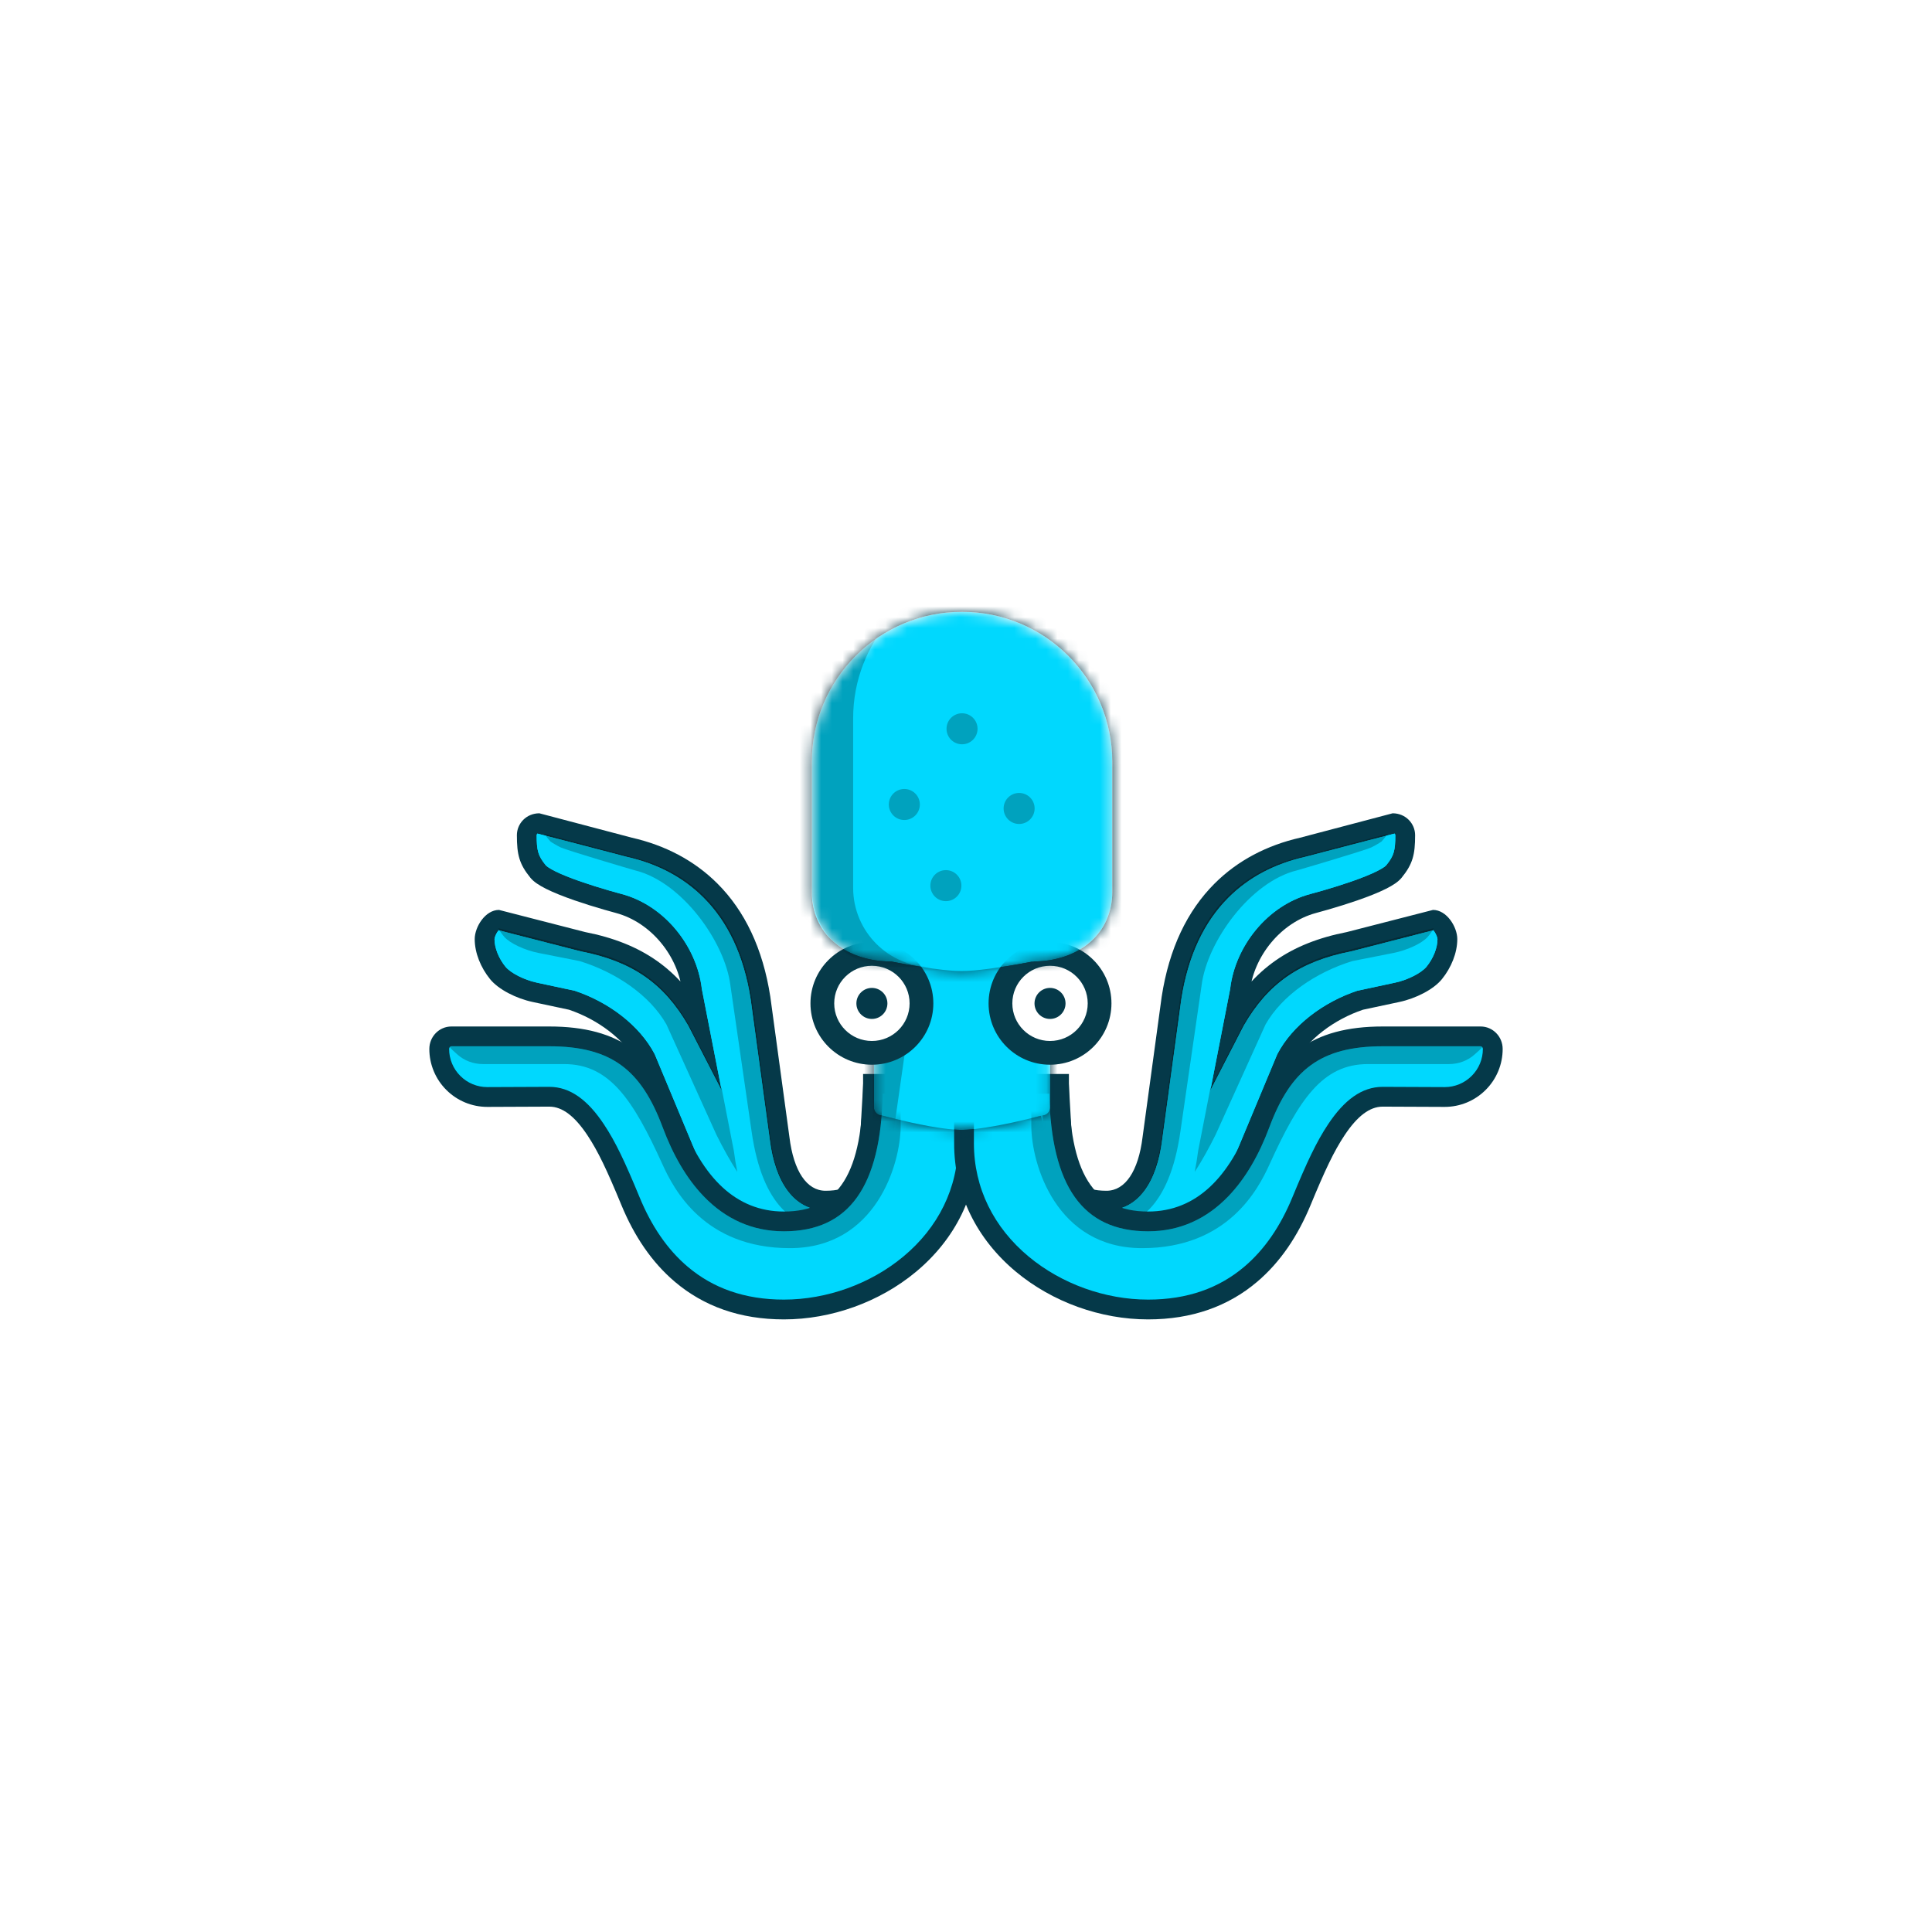 <svg width="180" height="180" viewBox="0 0 180 180" fill="none" xmlns="http://www.w3.org/2000/svg">
<rect width="180" height="180" fill="white"/>
<path d="M69.598 116.503C71.466 119.11 74.101 120.528 77.461 120.528C81.816 120.528 85.321 118.727 87.717 115.551C89.803 112.785 90.922 109.099 90.922 105.408V100.178L80.463 100.251L80.043 107.594C80.043 110.105 79.152 110.94 76.908 110.94C75.17 110.94 73.939 109.12 73.55 105.943L71.77 92.871C71.076 88.365 69.385 84.864 66.847 82.325C64.671 80.149 61.943 78.748 58.873 78.047L50.252 75.773C49.036 75.773 48.157 76.728 48.157 77.814C48.157 79.614 48.371 80.496 49.418 81.78C49.718 82.147 50.201 82.472 50.878 82.811C51.576 83.161 52.482 83.522 53.554 83.893C54.416 84.191 55.336 84.478 56.256 84.744C56.635 84.854 57.014 84.96 57.395 85.062C60.676 85.946 63.195 89.097 63.563 92.391L66.551 107.702C67.017 111.281 68.013 114.292 69.598 116.503V116.503ZM90.836 100.429H80.827L80.842 101.366L80.937 107.286C80.937 109.763 79.141 111.283 76.716 111.283C74.973 111.283 73.339 109.446 71.39 105.627L65.731 94.657C63.204 90.273 59.813 87.877 54.516 86.837L46.49 84.775C45.209 84.775 44.228 86.361 44.228 87.492C44.228 88.784 44.792 90.153 45.657 91.222C46.439 92.188 48.099 93.031 49.645 93.356L53.014 94.074C55.691 94.978 58.173 96.821 59.327 98.998L63.59 109.216C65.196 112.736 66.84 115.311 68.806 117.171C71.109 119.349 73.822 120.482 77.059 120.482C80.025 120.482 83.103 119.426 85.484 117.536C88.131 115.435 89.755 112.463 89.971 108.935L90.836 100.429V100.429Z" fill="#053949"/>
<path fill-rule="evenodd" clip-rule="evenodd" d="M67.236 101.597L65.391 92.148C64.927 88.139 61.901 84.367 57.953 83.302C57.845 83.274 57.738 83.245 57.631 83.215C57.371 83.144 57.081 83.063 56.768 82.973C55.877 82.715 54.985 82.436 54.156 82.15C53.155 81.804 52.317 81.47 51.704 81.162C51.46 81.04 51.258 80.925 51.103 80.82C50.969 80.731 50.882 80.657 50.847 80.614C50.121 79.724 50.001 79.229 50.001 77.814C50.001 77.766 50.025 77.706 50.066 77.662C50.075 77.652 58.418 79.834 58.418 79.834C61.203 80.467 63.625 81.71 65.543 83.628C67.795 85.881 69.311 89.021 69.945 93.136L71.721 106.179C72.209 110.154 73.987 112.783 76.908 112.783C80.136 112.783 81.878 111.159 81.887 107.647L82.205 102.083L89.078 102.035V105.408C89.078 108.715 88.078 112.01 86.245 114.441C84.193 117.161 81.228 118.684 77.461 118.684C77.087 118.685 76.712 118.662 76.341 118.616C71.555 118.324 68.288 115.062 65.285 108.492L60.997 98.213C59.581 95.504 56.678 93.351 53.55 92.308L50.027 91.552C48.857 91.306 47.567 90.651 47.09 90.062C46.473 89.3 46.072 88.325 46.072 87.492C46.072 87.389 46.173 87.098 46.323 86.856C46.368 86.782 46.414 86.719 46.456 86.67L54.11 88.636C58.921 89.576 61.861 91.646 64.112 95.54L67.236 101.597V101.597Z" fill="#00D8FE"/>
<path fill-rule="evenodd" clip-rule="evenodd" d="M67.236 101.597L65.391 92.148C64.927 88.139 61.901 84.367 57.953 83.302C57.845 83.274 57.738 83.245 57.631 83.215C57.371 83.144 57.081 83.063 56.768 82.973C55.877 82.715 54.985 82.436 54.156 82.15C53.155 81.804 52.317 81.47 51.704 81.162C51.46 81.04 51.258 80.925 51.103 80.82C50.969 80.731 50.882 80.657 50.847 80.614C50.121 79.724 50.001 79.229 50.001 77.814C50.001 77.766 50.025 77.706 50.066 77.662C50.075 77.652 58.418 79.834 58.418 79.834C61.203 80.467 63.625 81.71 65.543 83.628C67.795 85.881 69.311 89.021 69.945 93.136L71.721 106.179C72.209 110.154 73.987 112.783 76.908 112.783C80.136 112.783 81.878 111.159 81.887 107.647L82.205 102.083L89.078 102.035V105.408C89.078 108.715 88.078 112.01 86.245 114.441C84.193 117.161 81.228 118.684 77.461 118.684C77.087 118.685 76.712 118.662 76.341 118.616C71.555 118.324 68.288 115.062 65.285 108.492L60.997 98.213C59.581 95.504 56.678 93.351 53.55 92.308L50.027 91.552C48.857 91.306 47.567 90.651 47.09 90.062C46.473 89.3 46.072 88.325 46.072 87.492C46.072 87.389 46.173 87.098 46.323 86.856C46.368 86.782 46.414 86.719 46.456 86.67L54.11 88.636C58.921 89.576 61.861 91.646 64.112 95.54L67.236 101.597V101.597Z" fill="#00D8FE"/>
<path fill-rule="evenodd" clip-rule="evenodd" d="M46.432 86.516C46.593 86.793 46.781 87.055 46.993 87.296C47.511 87.885 48.912 88.54 50.182 88.786L54.006 89.542C57.403 90.585 60.555 92.739 62.093 95.447L66.749 105.726C67.382 107.002 68.026 108.153 68.691 109.182C68.564 108.543 68.459 107.899 68.376 107.252L67.236 101.412L64.112 95.356C61.861 91.461 58.921 89.391 54.11 88.451L46.456 86.486L46.432 86.516V86.516Z" fill="black" fill-opacity="0.25"/>
<path fill-rule="evenodd" clip-rule="evenodd" d="M83.731 102.071V107.252C83.731 110.81 82.296 114.443 77.248 114.443C74.177 114.443 71.048 112.552 70.028 105.435L68.044 91.763C67.529 87.753 63.537 82.154 59.16 81.089C58.993 81.049 52.913 79.257 52.234 78.95C51.964 78.828 51.323 78.444 51.284 78.401C51.049 78.141 50.872 77.915 50.738 77.69C51.733 77.947 58.793 79.834 58.793 79.834C61.518 80.467 63.887 81.71 65.764 83.628C67.967 85.881 69.451 89.021 70.071 93.136L71.808 106.179C72.286 110.154 74.026 112.783 76.883 112.783C80.042 112.783 81.746 111.159 81.754 107.647L82.065 102.083L83.731 102.071V102.071Z" fill="black" fill-opacity="0.25"/>
<path d="M91.106 106.514V100.06H80.412V100.982C80.412 109.281 78.137 112.876 73.036 112.876C68.534 112.876 65.438 109.66 63.467 104.384C61.219 98.364 57.809 95.635 51.16 95.635H42.058C40.908 95.635 40 96.584 40 97.729C39.999 98.438 40.139 99.14 40.411 99.795C40.682 100.45 41.081 101.045 41.583 101.545C42.085 102.048 42.682 102.446 43.339 102.718C43.995 102.989 44.699 103.128 45.41 103.127L51.182 103.103C52.382 103.103 53.542 103.981 54.733 105.775C55.726 107.271 56.562 109.043 57.891 112.264C59.082 115.151 60.716 117.598 62.9 119.443C65.573 121.699 68.937 122.925 73.036 122.925C77.449 122.925 81.939 121.316 85.329 118.5C88.989 115.459 91.106 111.264 91.106 106.514Z" fill="#053949"/>
<path fill-rule="evenodd" clip-rule="evenodd" d="M89.262 101.904V106.514C89.262 110.695 87.403 114.38 84.15 117.081C81.093 119.622 77.021 121.081 73.036 121.081C69.372 121.081 66.429 120.009 64.09 118.034C62.154 116.4 60.682 114.194 59.595 111.56C58.221 108.23 57.35 106.384 56.269 104.756C54.772 102.499 53.133 101.259 51.178 101.259L45.406 101.283C44.938 101.284 44.474 101.192 44.042 101.013C43.609 100.834 43.216 100.571 42.886 100.24C42.555 99.911 42.293 99.52 42.114 99.089C41.935 98.658 41.843 98.196 41.844 97.729C41.844 97.584 41.945 97.479 42.058 97.479H51.16C56.984 97.479 59.745 99.689 61.74 105.029C62.693 107.581 63.946 109.78 65.559 111.456C67.583 113.558 70.075 114.719 73.036 114.719C79.162 114.719 82.056 110.476 82.246 101.904H89.262Z" fill="#00D8FE"/>
<path fill-rule="evenodd" clip-rule="evenodd" d="M41.901 97.559C42.069 97.773 42.306 97.965 42.604 98.234C43.239 98.811 44.093 99.138 45.009 99.138H52.569C56.783 99.138 58.974 102.431 61.726 108.491C62.764 110.775 65.593 116.287 73.589 116.287C81.585 116.287 83.915 108.48 83.915 104.855V101.904H82.246C82.056 110.476 79.162 114.719 73.036 114.719C70.075 114.719 67.583 113.558 65.559 111.456C63.946 109.78 62.693 107.581 61.74 105.029C59.745 99.689 56.984 97.479 51.16 97.479H42.058C41.998 97.479 41.941 97.509 41.901 97.559Z" fill="black" fill-opacity="0.25"/>
<path d="M110.402 116.503C108.534 119.11 105.899 120.528 102.539 120.528C98.184 120.528 94.679 118.727 92.283 115.551C90.197 112.785 89.078 109.099 89.078 105.408V100.178L99.537 100.251L99.957 107.594C99.957 110.105 100.848 110.94 103.092 110.94C104.83 110.94 106.06 109.12 106.45 105.943L108.23 92.871C108.924 88.365 110.615 84.864 113.153 82.325C115.328 80.149 118.057 78.748 121.126 78.047L129.748 75.773C130.964 75.773 131.843 76.728 131.843 77.814C131.843 79.614 131.629 80.496 130.582 81.78C130.282 82.147 129.799 82.472 129.122 82.811C128.424 83.161 127.518 83.522 126.446 83.893C125.584 84.191 124.664 84.478 123.744 84.744C123.365 84.854 122.986 84.96 122.605 85.062C119.324 85.946 116.805 89.097 116.437 92.391L113.449 107.702C112.983 111.281 111.987 114.292 110.402 116.503V116.503ZM89.164 100.429H99.173L99.158 101.366L99.063 107.286C99.063 109.763 100.859 111.283 103.284 111.283C105.027 111.283 106.661 109.446 108.61 105.627L114.269 94.657C116.796 90.273 120.187 87.877 125.484 86.837L133.51 84.775C134.791 84.775 135.772 86.361 135.772 87.492C135.772 88.784 135.208 90.153 134.343 91.222C133.561 92.188 131.901 93.031 130.354 93.356L126.985 94.074C124.308 94.978 121.827 96.821 120.673 98.998L116.41 109.216C114.804 112.736 113.16 115.311 111.194 117.171C108.891 119.349 106.178 120.482 102.941 120.482C99.975 120.482 96.897 119.426 94.516 117.536C91.869 115.435 90.245 112.463 90.029 108.935L89.164 100.429Z" fill="#053949"/>
<path fill-rule="evenodd" clip-rule="evenodd" d="M112.764 101.597L114.609 92.148C115.073 88.139 118.099 84.367 122.047 83.302C122.443 83.196 122.838 83.087 123.232 82.973C124.124 82.715 125.015 82.436 125.844 82.15C126.845 81.804 127.683 81.47 128.296 81.162C128.54 81.04 128.742 80.925 128.897 80.82C129.031 80.731 129.118 80.657 129.153 80.614C129.879 79.724 129.999 79.229 129.999 77.814C129.999 77.766 129.975 77.706 129.934 77.662C129.925 77.652 121.582 79.834 121.582 79.834C118.797 80.467 116.375 81.71 114.457 83.628C112.205 85.881 110.689 89.021 110.055 93.136L108.279 106.179C107.791 110.154 106.013 112.783 103.092 112.783C99.864 112.783 98.122 111.159 98.113 107.647L97.795 102.083L90.922 102.035V105.408C90.922 108.715 91.922 112.01 93.755 114.441C95.807 117.161 98.772 118.684 102.539 118.684C102.925 118.684 103.298 118.661 103.66 118.616C108.445 118.324 111.712 115.062 114.715 108.492L119.003 98.213C120.419 95.504 123.322 93.351 126.45 92.308L129.973 91.552C131.143 91.306 132.433 90.651 132.91 90.062C133.527 89.3 133.928 88.325 133.928 87.492C133.928 87.389 133.827 87.098 133.677 86.856C133.637 86.791 133.593 86.728 133.544 86.67L125.89 88.636C121.079 89.576 118.139 91.646 115.888 95.54L112.764 101.597V101.597Z" fill="#00D8FE"/>
<path fill-rule="evenodd" clip-rule="evenodd" d="M112.764 101.597L114.609 92.148C115.073 88.139 118.099 84.367 122.047 83.302C122.443 83.196 122.838 83.087 123.232 82.973C124.124 82.715 125.015 82.436 125.844 82.15C126.845 81.804 127.683 81.47 128.296 81.162C128.54 81.04 128.742 80.925 128.897 80.82C129.031 80.731 129.118 80.657 129.153 80.614C129.879 79.724 129.999 79.229 129.999 77.814C129.999 77.766 129.975 77.706 129.934 77.662C129.925 77.652 121.582 79.834 121.582 79.834C118.797 80.467 116.375 81.71 114.457 83.628C112.205 85.881 110.689 89.021 110.055 93.136L108.279 106.179C107.791 110.154 106.013 112.783 103.092 112.783C99.864 112.783 98.122 111.159 98.113 107.647L97.795 102.083L90.922 102.035V105.408C90.922 108.715 91.922 112.01 93.755 114.441C95.807 117.161 98.772 118.684 102.539 118.684C102.925 118.684 103.298 118.661 103.66 118.616C108.445 118.324 111.712 115.062 114.715 108.492L119.003 98.213C120.419 95.504 123.322 93.351 126.45 92.308L129.973 91.552C131.143 91.306 132.433 90.651 132.91 90.062C133.527 89.3 133.928 88.325 133.928 87.492C133.928 87.389 133.827 87.098 133.677 86.856C133.637 86.791 133.593 86.728 133.544 86.67L125.89 88.636C121.079 89.576 118.139 91.646 115.888 95.54L112.764 101.597V101.597Z" fill="#00D8FE"/>
<path fill-rule="evenodd" clip-rule="evenodd" d="M133.568 86.516C133.407 86.793 133.219 87.055 133.007 87.296C132.489 87.885 131.088 88.54 129.818 88.786L125.994 89.542C122.597 90.585 119.445 92.739 117.907 95.447L113.252 105.726C112.618 107.002 111.974 108.153 111.31 109.182C111.436 108.543 111.541 107.899 111.624 107.252L112.764 101.412L115.888 95.356C118.139 91.461 121.079 89.391 125.89 88.451L133.544 86.485L133.568 86.516V86.516Z" fill="black" fill-opacity="0.25"/>
<path fill-rule="evenodd" clip-rule="evenodd" d="M96.269 102.071V107.252C96.269 110.81 97.704 114.443 102.752 114.443C105.823 114.443 108.952 112.552 109.972 105.435L111.956 91.763C112.471 87.753 116.463 82.154 120.84 81.089C121.007 81.049 127.087 79.257 127.766 78.95C128.036 78.828 128.677 78.444 128.716 78.401C128.951 78.141 129.128 77.915 129.262 77.69C128.267 77.947 121.207 79.834 121.207 79.834C118.482 80.467 116.113 81.71 114.236 83.628C112.033 85.881 110.549 89.021 109.929 93.136L108.192 106.179C107.714 110.154 105.974 112.783 103.117 112.783C99.958 112.783 98.254 111.159 98.246 107.647L97.935 102.083L96.269 102.071V102.071Z" fill="black" fill-opacity="0.25"/>
<path d="M88.894 106.514V100.06H99.588V100.982C99.588 109.281 101.863 112.876 106.964 112.876C111.465 112.876 114.562 109.66 116.533 104.384C118.781 98.364 122.191 95.635 128.84 95.635H137.942C139.092 95.635 140 96.584 140 97.729C140.001 98.438 139.861 99.14 139.589 99.795C139.318 100.45 138.919 101.045 138.417 101.545C137.915 102.048 137.318 102.446 136.661 102.718C136.005 102.989 135.301 103.128 134.59 103.127L128.818 103.103C127.618 103.103 126.458 103.981 125.267 105.775C124.274 107.271 123.438 109.043 122.109 112.264C120.918 115.151 119.284 117.598 117.1 119.443C114.427 121.699 111.063 122.925 106.964 122.925C102.551 122.925 98.061 121.316 94.671 118.5C91.011 115.459 88.894 111.264 88.894 106.514Z" fill="#053949"/>
<path fill-rule="evenodd" clip-rule="evenodd" d="M90.737 101.904V106.514C90.737 110.695 92.597 114.38 95.849 117.081C98.907 119.622 102.979 121.081 106.964 121.081C110.628 121.081 113.571 120.009 115.91 118.034C117.846 116.4 119.318 114.194 120.405 111.56C121.779 108.23 122.65 106.384 123.731 104.756C125.228 102.499 126.867 101.259 128.821 101.259L134.594 101.283C135.553 101.283 136.449 100.905 137.114 100.24C137.445 99.911 137.707 99.52 137.886 99.089C138.065 98.658 138.157 98.196 138.156 97.729C138.156 97.584 138.055 97.479 137.942 97.479H128.84C123.016 97.479 120.255 99.689 118.26 105.029C117.307 107.581 116.054 109.78 114.441 111.456C112.417 113.558 109.925 114.719 106.964 114.719C100.838 114.719 97.944 110.476 97.754 101.904H90.737Z" fill="#00D8FE"/>
<path fill-rule="evenodd" clip-rule="evenodd" d="M138.099 97.559C137.931 97.773 137.693 97.965 137.396 98.234C136.761 98.811 135.906 99.138 134.991 99.138H127.431C123.217 99.138 121.026 102.431 118.274 108.491C117.236 110.775 114.407 116.287 106.411 116.287C98.415 116.287 96.085 108.48 96.085 104.855V101.904H97.754C97.944 110.476 100.838 114.719 106.964 114.719C109.925 114.719 112.417 113.558 114.441 111.456C116.054 109.78 117.307 107.581 118.26 105.029C120.255 99.689 123.016 97.479 128.839 97.479H137.942C138.002 97.479 138.059 97.509 138.099 97.559Z" fill="black" fill-opacity="0.25"/>
<mask id="mask0" mask-type="alpha" maskUnits="userSpaceOnUse" x="81" y="84" width="17" height="22">
<path d="M97.075 103.929C97.075 103.929 92.082 105.269 89.585 105.269C87.088 105.269 82.187 103.929 82.187 103.929C81.983 103.929 81.787 103.847 81.642 103.703C81.498 103.559 81.417 103.363 81.417 103.159V85.736C81.417 85.635 81.437 85.534 81.476 85.441C81.514 85.348 81.571 85.263 81.642 85.191C81.714 85.12 81.799 85.063 81.892 85.024C81.986 84.986 82.086 84.966 82.187 84.966H97.075C97.279 84.966 97.475 85.047 97.62 85.191C97.764 85.336 97.845 85.531 97.845 85.736V103.159C97.845 103.26 97.825 103.36 97.787 103.453C97.748 103.547 97.691 103.632 97.62 103.703C97.548 103.775 97.463 103.831 97.37 103.87C97.276 103.909 97.176 103.929 97.075 103.929V103.929Z" fill="white"/>
</mask>
<g mask="url(#mask0)">
<path d="M97.075 103.929C97.075 103.929 92.082 105.269 89.585 105.269C87.088 105.269 82.187 103.929 82.187 103.929C81.983 103.929 81.787 103.847 81.642 103.703C81.498 103.559 81.417 103.363 81.417 103.159V85.736C81.417 85.635 81.437 85.534 81.476 85.441C81.514 85.348 81.571 85.263 81.642 85.191C81.714 85.12 81.799 85.063 81.892 85.024C81.986 84.986 82.086 84.966 82.187 84.966H97.075C97.279 84.966 97.475 85.047 97.62 85.191C97.764 85.336 97.845 85.531 97.845 85.736V103.159C97.845 103.26 97.825 103.36 97.787 103.453C97.748 103.547 97.691 103.632 97.62 103.703C97.548 103.775 97.463 103.831 97.37 103.87C97.276 103.909 97.176 103.929 97.075 103.929V103.929Z" fill="#00D8FE"/>
<path fill-rule="evenodd" clip-rule="evenodd" d="M79.204 85.736C79.204 84.088 80.54 82.753 82.187 82.753H97.075C98.723 82.753 100.058 84.088 100.058 85.736V103.158C100.058 103.158 100.058 103.158 100.058 103.158C100.058 104.679 98.921 105.933 97.45 106.118C96.548 106.351 95.642 106.566 94.732 106.762L94.731 106.762C94.145 106.888 93.574 107.001 93.026 107.099C91.697 107.337 90.525 107.482 89.585 107.482C88.654 107.482 87.505 107.34 86.207 107.106C86.207 107.106 86.207 107.106 86.207 107.106C85.651 107.007 85.072 106.89 84.479 106.761L84.478 106.761C83.594 106.568 82.714 106.356 81.839 106.126L81.837 106.125C81.829 106.123 81.82 106.121 81.811 106.119C81.809 106.118 81.806 106.117 81.804 106.117C81.815 106.118 81.826 106.12 81.838 106.121C81.838 106.121 81.839 106.121 81.84 106.121C81.862 106.124 81.885 106.126 81.907 106.128L82.01 105.027L81.717 106.093C81.745 106.101 81.776 106.11 81.804 106.117C80.337 105.928 79.204 104.676 79.204 103.159V85.736ZM97.249 105.027L97.148 103.925C97.539 103.889 97.845 103.559 97.845 103.159V85.736C97.845 85.31 97.501 84.966 97.075 84.966H82.187C81.761 84.966 81.417 85.31 81.417 85.736V103.159C81.417 103.559 81.723 103.889 82.113 103.925L82.21 103.934L82.303 103.96C82.322 103.965 82.34 103.97 82.365 103.976C82.376 103.979 82.388 103.983 82.403 103.986C83.247 104.208 84.097 104.413 84.95 104.599C85.522 104.723 86.074 104.834 86.599 104.929C87.849 105.154 88.849 105.269 89.585 105.269C90.33 105.269 91.352 105.151 92.636 104.921C93.156 104.828 93.702 104.72 94.266 104.599C95.172 104.404 96.074 104.19 96.971 103.956L97.249 105.027Z" fill="#043849"/>
<path fill-rule="evenodd" clip-rule="evenodd" d="M81.334 90.472H85.39L83.178 105.961H81.334V90.472Z" fill="black" fill-opacity="0.25"/>
</g>
<path d="M81.233 98.092C83.784 98.092 85.851 96.028 85.851 93.483C85.851 90.937 83.784 88.874 81.233 88.874C78.683 88.874 76.615 90.937 76.615 93.483C76.615 96.028 78.683 98.092 81.233 98.092Z" fill="white"/>
<path fill-rule="evenodd" clip-rule="evenodd" d="M81.233 89.98C79.292 89.98 77.722 91.55 77.722 93.483C77.722 95.415 79.292 96.985 81.233 96.985C83.174 96.985 84.745 95.415 84.745 93.483C84.745 91.55 83.174 89.98 81.233 89.98ZM75.509 93.483C75.509 90.324 78.074 87.767 81.233 87.767C84.392 87.767 86.957 90.324 86.957 93.483C86.957 96.641 84.392 99.198 81.233 99.198C78.074 99.198 75.509 96.641 75.509 93.483Z" fill="#063A49"/>
<path d="M81.233 94.932C82.031 94.932 82.678 94.285 82.678 93.487C82.678 92.689 82.031 92.041 81.233 92.041C80.435 92.041 79.788 92.689 79.788 93.487C79.788 94.285 80.435 94.932 81.233 94.932Z" fill="#053949"/>
<path d="M97.828 98.092C100.379 98.092 102.446 96.028 102.446 93.483C102.446 90.937 100.379 88.874 97.828 88.874C95.278 88.874 93.211 90.937 93.211 93.483C93.211 96.028 95.278 98.092 97.828 98.092Z" fill="white"/>
<path fill-rule="evenodd" clip-rule="evenodd" d="M97.828 89.98C95.887 89.98 94.317 91.55 94.317 93.483C94.317 95.415 95.887 96.985 97.828 96.985C99.769 96.985 101.34 95.415 101.34 93.483C101.34 91.55 99.769 89.98 97.828 89.98ZM92.104 93.483C92.104 90.324 94.669 87.767 97.828 87.767C100.988 87.767 103.552 90.324 103.552 93.483C103.552 96.641 100.988 99.198 97.828 99.198C94.669 99.198 92.104 96.641 92.104 93.483Z" fill="#063A49"/>
<path d="M97.828 94.932C98.626 94.932 99.273 94.285 99.273 93.487C99.273 92.689 98.626 92.041 97.828 92.041C97.03 92.041 96.383 92.689 96.383 93.487C96.383 94.285 97.03 94.932 97.828 94.932Z" fill="#053949"/>
<mask id="mask1" mask-type="alpha" maskUnits="userSpaceOnUse" x="75" y="57" width="29" height="34">
<path d="M96.242 89.578C96.242 89.578 91.795 90.472 89.572 90.472C87.388 90.472 83.02 89.578 83.02 89.578C78.939 89.578 75.631 87.164 75.631 83.083V70.986C75.631 63.262 81.893 57 89.618 57C97.369 57 103.631 63.262 103.631 70.986V83.083C103.631 87.164 100.322 89.578 96.242 89.578V89.578Z" fill="white"/>
</mask>
<g mask="url(#mask1)">
<path d="M96.242 89.578C96.242 89.578 91.795 90.472 89.572 90.472C87.388 90.472 83.02 89.578 83.02 89.578C78.939 89.578 75.631 87.164 75.631 83.083V70.986C75.631 63.262 81.893 57 89.618 57C97.369 57 103.631 63.262 103.631 70.986V83.083C103.631 87.164 100.322 89.578 96.242 89.578V89.578Z" fill="#00D8FE"/>
<path fill-rule="evenodd" clip-rule="evenodd" d="M73.419 70.987C73.419 62.04 80.671 54.787 89.618 54.787C98.585 54.787 105.843 62.034 105.843 70.987V83.083C105.843 83.083 105.843 83.083 105.843 83.083C105.843 85.662 104.816 87.854 103.079 89.394C101.378 90.905 99.051 91.743 96.466 91.789C95.677 91.941 94.886 92.082 94.092 92.209M94.092 92.209C93.59 92.29 93.087 92.365 92.584 92.433L92.583 92.433C91.409 92.59 90.383 92.684 89.572 92.684C88.769 92.684 87.758 92.59 86.604 92.432C86.127 92.367 85.63 92.292 85.119 92.208L85.119 92.208C84.341 92.081 83.564 91.941 82.79 91.788C80.207 91.742 77.883 90.903 76.182 89.394C74.446 87.853 73.419 85.662 73.419 83.083V70.987M96.353 90.684L96.141 89.598C95.343 89.753 94.543 89.895 93.74 90.025L93.739 90.025C93.257 90.103 92.773 90.175 92.288 90.24C91.15 90.393 90.237 90.472 89.572 90.472C88.918 90.472 88.022 90.393 86.903 90.24L86.903 90.24C86.448 90.178 85.971 90.106 85.477 90.025C84.72 89.901 83.965 89.764 83.213 89.617C83.212 89.616 83.212 89.616 83.211 89.616L83.022 89.578L82.918 89.577C80.744 89.556 78.918 88.864 77.651 87.739C76.395 86.625 75.631 85.039 75.631 83.083V70.987C75.631 63.262 81.893 57 89.618 57C97.366 57 103.631 63.259 103.631 70.987V83.083C103.631 85.039 102.867 86.625 101.611 87.739C100.343 88.864 98.517 89.557 96.342 89.578L96.353 90.684Z" fill="#043849"/>
<path d="M79.485 82.714V66.93C79.485 59.855 84.739 54.01 91.558 53.077C90.924 52.989 90.284 52.944 89.644 52.943H89.618C81.893 52.943 75.631 59.205 75.631 66.93V82.714C75.631 86.795 78.939 90.103 83.02 90.103H86.874C82.793 90.103 79.485 86.795 79.485 82.714Z" fill="black" fill-opacity="0.25"/>
<path d="M88.126 83.958C88.924 83.958 89.571 83.311 89.571 82.513C89.571 81.715 88.924 81.068 88.126 81.068C87.328 81.068 86.681 81.715 86.681 82.513C86.681 83.311 87.328 83.958 88.126 83.958Z" fill="black" fill-opacity="0.25"/>
<path d="M84.254 76.398C85.052 76.398 85.699 75.751 85.699 74.953C85.699 74.155 85.052 73.508 84.254 73.508C83.456 73.508 82.809 74.155 82.809 74.953C82.809 75.751 83.456 76.398 84.254 76.398Z" fill="black" fill-opacity="0.25"/>
<path d="M89.631 69.344C90.429 69.344 91.076 68.697 91.076 67.899C91.076 67.101 90.429 66.454 89.631 66.454C88.833 66.454 88.186 67.101 88.186 67.899C88.186 68.697 88.833 69.344 89.631 69.344Z" fill="black" fill-opacity="0.25"/>
<path d="M94.949 76.767C95.747 76.767 96.394 76.12 96.394 75.322C96.394 74.524 95.747 73.877 94.949 73.877C94.15 73.877 93.504 74.524 93.504 75.322C93.504 76.12 94.15 76.767 94.949 76.767Z" fill="black" fill-opacity="0.25"/>
</g>
</svg>
